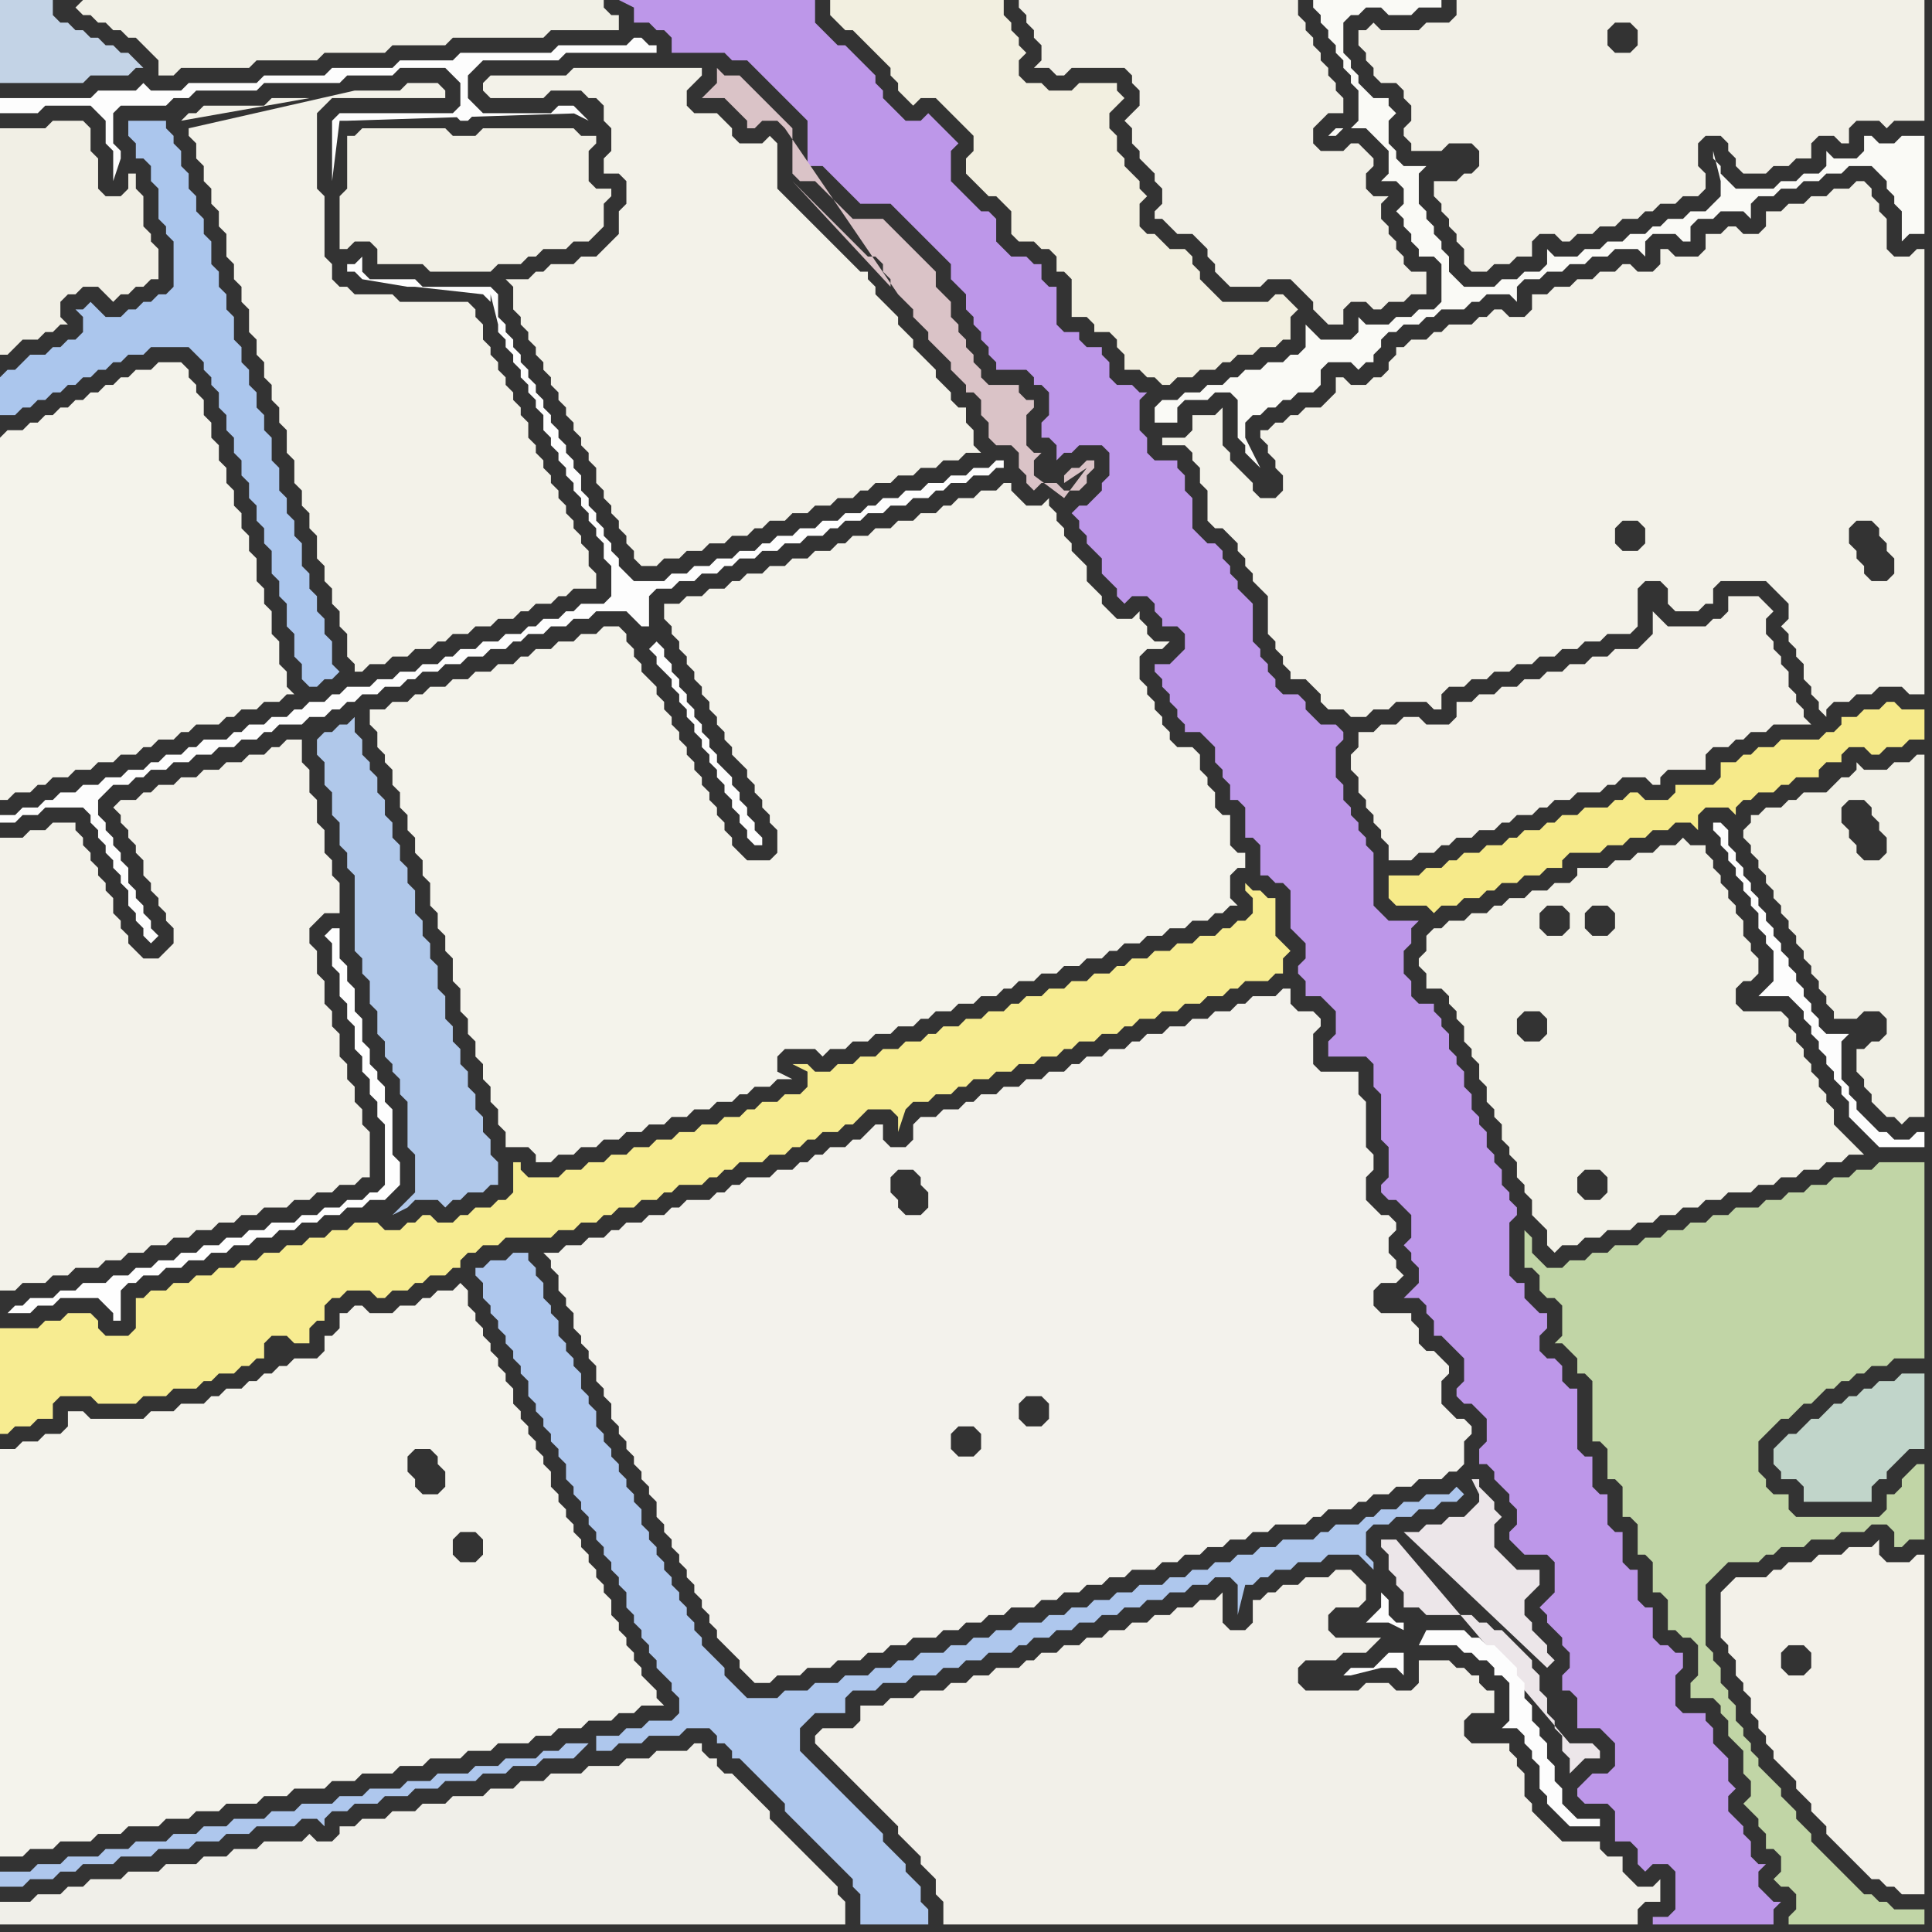<svg width="256" height="256" xmlns="http://www.w3.org/2000/svg"><rect width="100%" height="100%" fill="#333333" stroke="none"/><script> 
var tempColor;
function hoverPath(evt){
obj = evt.target;
tempColor = obj.getAttribute("fill");
obj.setAttribute("fill","red");
//alert(tempColor);
//obj.setAttribute("stroke","red");}
function recoverPath(evt){
obj = evt.target;
obj.setAttribute("fill", tempColor);
//obj.setAttribute("stroke", tempColor);
}</script><path onmouseover="hoverPath(evt)" onmouseout="recoverPath(evt)" fill="rgb(244,243,236)" d="M  2,192l -2,0 0,54 3,0 1,-1 3,0 1,-1 4,0 1,-1 3,0 1,-1 4,0 1,-1 3,0 1,-1 3,0 1,-1 4,0 1,-1 3,0 1,-1 4,0 1,-1 3,0 1,-1 4,0 1,-1 3,0 1,-1 4,0 1,-1 3,0 1,-1 4,0 1,-1 2,0 1,-1 3,0 1,-1 3,0 1,-1 2,0 1,-1 3,0 -1,-1 0,-1 -1,-1 -1,-1 0,-1 -1,-1 0,-1 -1,-1 0,-1 -1,-1 0,-1 -1,-1 0,-2 -1,-1 0,-1 -1,-1 0,-1 -1,-1 0,-1 -1,-1 0,-1 -1,-1 0,-1 -1,-1 0,-1 -1,-1 0,-1 -1,-1 0,-2 -1,-1 0,-1 -1,-1 0,-1 -1,-1 0,-1 -1,-1 0,-1 -1,-1 0,-2 -1,-1 0,-1 -1,-1 0,-1 -1,-1 0,-1 -1,-1 0,-1 -1,-1 0,-1 -1,-1 0,-2 -1,-1 -1,1 -2,0 -1,1 -1,0 -1,1 -2,0 -1,1 -3,0 -1,-1 -1,0 -1,1 -1,0 0,2 -1,1 -1,0 0,2 -1,1 -3,0 -1,1 -1,0 -1,1 -1,0 -1,1 -1,0 -1,1 -2,0 -1,1 -1,0 -1,1 -3,0 -1,1 -3,0 -1,1 -7,0 -1,-1 -2,0 0,2 -1,1 -2,0 -1,1 -2,0 -1,1 57,3 0,2 -1,1 -2,0 -1,-1 0,-1 -1,-1 0,-2 1,-1 2,0 1,1 0,1 1,1 -57,-3 61,11 1,1 0,2 -1,1 -2,0 -1,-1 0,-2 1,-1 2,0 -61,-11Z"/>
<path onmouseover="hoverPath(evt)" onmouseout="recoverPath(evt)" fill="rgb(244,243,235)" d="M  49,96l 0,0 1,1 0,2 1,1 0,1 1,1 0,2 1,1 0,2 1,1 0,2 1,1 0,2 1,1 0,2 1,1 0,3 1,1 0,2 1,1 0,2 1,1 0,3 1,1 0,3 1,1 0,2 1,1 0,2 1,1 0,2 1,1 0,2 1,1 0,2 1,1 0,2 3,0 1,1 0,1 2,0 1,-1 2,0 1,-1 2,0 1,-1 2,0 1,-1 2,0 1,-1 2,0 1,-1 2,0 1,-1 2,0 1,-1 2,0 1,-1 1,0 1,-1 2,0 1,-1 2,0 -2,-1 0,-2 1,-1 4,0 1,1 1,-1 2,0 1,-1 2,0 1,-1 2,0 1,-1 2,0 1,-1 1,0 1,-1 2,0 1,-1 2,0 1,-1 2,0 1,-1 1,0 1,-1 2,0 1,-1 2,0 1,-1 2,0 1,-1 2,0 1,-1 1,0 1,-1 2,0 1,-1 2,0 1,-1 2,0 1,-1 2,0 1,-1 1,0 1,-1 1,0 -1,-1 0,-3 1,-1 1,0 0,-2 -1,0 -1,-1 0,-4 -1,0 -1,-1 0,-2 -1,-1 0,-1 -1,-1 0,-2 -1,-1 -2,0 -1,-1 0,-1 -1,-1 0,-1 -1,-1 0,-1 -1,-1 0,-1 -1,-1 0,-3 1,-1 2,0 1,-1 -2,0 -1,-1 0,-1 -1,-1 0,-1 -1,1 -2,0 -1,-1 -1,-1 0,-1 -1,-1 -1,-1 0,-2 -1,-1 -1,-1 0,-1 -1,-1 0,-1 -1,-1 0,-1 -1,-1 0,-1 -1,1 -2,0 -1,-1 -1,-1 0,-1 -1,0 -1,1 -2,0 -1,1 -2,0 -1,1 -1,0 -1,1 -2,0 -1,1 -2,0 -1,1 -2,0 -1,1 -2,0 -1,1 -1,0 -1,1 -2,0 -1,1 -2,0 -1,1 -2,0 -1,1 -2,0 -1,1 -1,0 -1,1 -2,0 -1,1 -2,0 -1,1 -2,0 0,2 1,1 0,1 1,1 0,1 1,1 0,1 1,1 0,1 1,1 0,1 1,1 0,1 1,1 0,1 1,1 0,1 1,1 0,1 1,1 1,1 0,1 1,1 0,1 1,1 0,1 1,1 0,1 1,1 0,3 -1,1 -3,0 -1,-1 -1,-1 0,-1 -1,-1 0,-1 -1,-1 0,-1 -1,-1 0,-1 -1,-1 0,-1 -1,-1 0,-1 -1,-1 0,-1 -1,-1 0,-1 -1,-1 0,-1 -1,-1 0,-1 -1,-1 0,-1 -1,-1 -1,-1 0,-1 -1,-1 0,-1 -1,-1 0,-1 -1,-1 -2,0 -1,1 -2,0 -1,1 -2,0 -1,1 -2,0 -1,1 -1,0 -1,1 -2,0 -1,1 -2,0 -1,1 -2,0 -1,1 -2,0 -1,1 -1,0 -1,1 -2,0 -1,1 -2,0Z"/>
<path onmouseover="hoverPath(evt)" onmouseout="recoverPath(evt)" fill="rgb(242,240,233)" d="M  109,232l 0,0 1,1 1,1 1,1 1,1 1,1 1,1 1,1 1,1 1,1 1,1 0,1 1,1 1,1 1,1 0,1 1,1 1,1 0,2 1,1 0,3 92,0 0,-2 1,-1 2,0 0,-3 -1,1 -2,0 -1,-1 -1,-1 0,-2 -2,0 -1,-1 0,-1 -5,0 -1,-1 -1,-1 -1,-1 -1,-1 0,-1 -1,-1 0,-3 -1,-1 0,-1 -1,-1 0,-1 -5,0 -1,-1 0,-2 1,-1 3,0 0,-3 -1,0 -1,-1 0,-1 -1,0 -1,-1 -1,0 -1,-1 -4,0 0,3 -1,1 -2,0 -1,-1 -3,0 -1,1 -7,0 -1,-1 0,-2 1,-1 4,0 1,-1 3,0 1,-1 1,-1 -6,0 -1,-1 0,-2 1,-1 3,0 1,-1 0,-2 -1,-1 0,0 -1,-1 -2,0 -1,1 -3,0 -1,1 -2,0 -1,1 -1,0 -1,1 -1,0 0,3 -1,1 -2,0 -1,-1 0,-4 -1,1 -2,0 -1,1 -2,0 -1,1 -2,0 -1,1 -2,0 -1,1 -2,0 -1,1 -2,0 -1,1 -2,0 -1,1 -2,0 -1,1 -1,0 -1,1 -3,0 -1,1 -2,0 -1,1 -2,0 -1,1 -3,0 -1,1 -3,0 -1,1 -3,0 0,2 -1,1 -4,0 -1,1 0,1 1,1Z"/>
<path onmouseover="hoverPath(evt)" onmouseout="recoverPath(evt)" fill="rgb(193,213,166)" d="M  207,168l -2,0 -1,-1 -1,-1 0,-2 -1,-1 0,5 1,0 1,1 0,2 1,1 1,0 1,1 0,4 -1,1 1,0 1,1 0,0 1,1 0,2 1,0 1,1 0,8 1,0 1,1 0,4 1,0 1,1 0,4 1,0 1,1 0,4 1,0 1,1 0,4 1,0 1,1 0,4 1,0 1,1 1,0 1,1 0,4 -1,1 0,2 3,0 1,1 0,1 1,1 0,2 1,1 1,1 0,3 1,1 0,2 -1,1 1,1 0,0 1,1 0,1 1,1 0,2 1,0 1,1 0,2 -1,1 1,1 1,0 1,1 0,2 -1,1 0,1 18,0 0,-2 -4,0 -1,-1 -1,0 -1,-1 -1,0 -1,-1 -1,-1 -1,-1 -1,-1 -1,-1 -1,-1 -1,-1 0,-1 -1,-1 -1,-1 0,-1 -1,-1 -1,-1 0,-1 -1,-1 -1,-1 -1,-1 0,-1 -1,-1 0,-1 -1,-1 0,-1 -1,-1 0,-2 -1,-1 0,-1 -1,-1 0,-2 -1,-1 0,-1 -1,-1 0,-8 1,-1 1,-1 1,-1 4,0 1,-1 1,0 1,-1 3,0 1,-1 3,0 1,-1 3,0 1,-1 2,0 1,1 0,2 1,0 1,-1 2,0 0,-10 -1,0 -1,1 0,0 -1,1 0,1 -1,1 -1,0 0,2 -1,1 -11,0 -1,-1 0,-2 -2,0 -1,-1 0,-1 -1,-1 0,-4 1,-1 1,-1 1,-1 1,0 1,-1 1,-1 1,0 1,-1 1,-1 1,0 1,-1 1,0 1,-1 1,0 1,-1 2,0 1,-1 4,0 0,-26 -6,0 -1,1 -2,0 -1,1 -2,0 -1,1 -2,0 -1,1 -2,0 -1,1 -2,0 -1,1 -3,0 -1,1 -2,0 -1,1 -2,0 -1,1 -2,0 -1,1 -2,0 -1,1 -3,0 -1,1 -2,0 -1,1 -2,0 -1,1Z"/>
<path onmouseover="hoverPath(evt)" onmouseout="recoverPath(evt)" fill="rgb(242,241,231)" d="M  204,138l -2,0 -1,-1 0,-2 1,-1 2,0 1,1 0,2 -1,1 -3,16 0,2 1,1 0,1 1,1 0,2 1,1 1,1 0,2 1,1 1,-1 2,0 1,-1 2,0 1,-1 3,0 1,-1 2,0 1,-1 2,0 1,-1 2,0 1,-1 2,0 1,-1 3,0 1,-1 2,0 1,-1 2,0 1,-1 2,0 1,-1 2,0 1,-1 2,0 -1,-1 0,0 -1,-1 -1,-1 -1,-1 0,-2 -1,-1 0,-1 -1,-1 0,-1 -1,-1 0,-1 -1,-1 0,-1 -1,-1 0,-1 -1,-1 0,-1 -1,-1 -5,0 -1,-1 0,-2 1,-1 1,0 1,-1 0,-2 -1,-1 0,-1 -1,-1 0,-2 -1,-1 0,-1 -1,-1 0,-1 -1,-1 0,-1 -1,-1 0,-1 -1,-1 0,-1 -2,0 -1,-1 -1,1 -2,0 -1,1 -2,0 -1,1 -2,0 -1,1 -4,0 0,1 -1,1 -2,0 -1,1 -2,0 -1,1 -2,0 -1,1 -1,0 -1,1 -2,0 -1,1 -2,0 -1,1 -1,0 -1,1 0,2 -1,1 0,1 1,1 0,2 2,0 1,1 0,1 1,1 0,1 1,1 0,2 1,1 0,1 1,1 0,2 1,1 0,2 1,1 0,1 1,1 0,2 1,1 0,1 1,1 3,-16 8,17 1,1 0,2 -1,1 -2,0 -1,-1 0,-2 1,-1 2,0 -8,-17 0,-17 1,-1 2,0 1,1 0,2 -1,1 -2,0 -1,-1 0,15 6,-15 0,-2 1,-1 2,0 1,1 0,2 -1,1 -2,0 -1,-1 -6,15Z"/>
<path onmouseover="hoverPath(evt)" onmouseout="recoverPath(evt)" fill="rgb(193,213,202)" d="M  236,191l 0,0 -1,1 0,2 1,1 0,1 2,0 1,1 0,2 9,0 0,-2 1,-1 1,0 0,-1 1,-1 2,-2 2,0 0,-10 -3,0 -1,1 -2,0 -1,1 -1,0 -1,1 -1,0 -1,1 -1,0 -1,1 -1,1 -1,0 -1,1 -1,1 -1,0 -1,1Z"/>
<path onmouseover="hoverPath(evt)" onmouseout="recoverPath(evt)" fill="rgb(243,242,234)" d="M  0,113l 0,58 2,0 1,-1 3,0 1,-1 2,0 1,-1 3,0 1,-1 2,0 1,-1 2,0 1,-1 2,0 1,-1 2,0 1,-1 2,0 1,-1 2,0 1,-1 2,0 1,-1 3,0 1,-1 2,0 1,-1 2,0 1,-1 2,0 1,-1 1,0 0,-6 -1,-1 0,-2 -1,-1 0,-2 -1,-1 0,-2 -1,-1 0,-3 -1,-1 0,-2 -1,-1 0,-3 -1,-1 0,-3 -1,-1 0,-2 1,-1 1,-1 2,0 0,-4 -1,-1 0,-2 -1,-1 0,-3 -1,-1 0,-3 -1,-1 0,-3 -1,-1 0,-3 -2,0 -1,1 -1,0 -1,1 -2,0 -1,1 -2,0 -1,1 -2,0 -1,1 -2,0 -1,1 -2,0 -1,1 -1,0 -1,1 -2,0 -1,1 1,1 0,1 1,1 0,1 1,1 0,1 1,1 0,2 1,1 0,1 1,1 0,1 1,1 0,1 1,1 0,2 -1,1 -1,1 -2,0 -1,-1 -1,-1 0,-1 -1,-1 0,-1 -1,-1 0,-2 -1,-1 0,-1 -1,-1 0,-1 -1,-1 0,-1 -1,-1 0,-1 -1,-1 0,-1 -3,0 -1,1 -2,0 -1,1 -3,0Z"/>
<path onmouseover="hoverPath(evt)" onmouseout="recoverPath(evt)" fill="rgb(241,240,230)" d="M  10,1l 0,0 1,1 1,0 1,1 1,0 1,1 1,0 1,1 1,0 1,1 1,1 1,1 0,2 2,0 1,-1 9,0 1,-1 8,0 1,-1 8,0 1,-1 7,0 1,-1 12,0 1,-1 9,0 0,-2 -1,0 -1,-1 0,-1 -69,0 -1,1 -1,-1 1,1Z"/>
<path onmouseover="hoverPath(evt)" onmouseout="recoverPath(evt)" fill="rgb(243,242,233)" d="M  25,17l 0,1 1,1 0,2 1,1 0,2 1,1 0,2 1,1 0,2 1,1 0,3 1,1 0,2 1,1 0,2 1,1 0,3 1,1 0,2 1,1 0,2 1,1 0,2 1,1 0,2 1,1 0,3 1,1 0,3 1,1 0,2 1,1 0,2 1,1 0,3 1,1 0,2 1,1 0,2 1,1 0,2 1,1 0,3 1,1 0,1 1,0 1,-1 2,0 1,-1 2,0 1,-1 2,0 1,-1 1,0 1,-1 2,0 1,-1 2,0 1,-1 2,0 1,-1 1,0 1,-1 2,0 1,-1 1,0 1,-1 3,0 0,-2 -1,-1 0,-2 -1,-1 0,-1 -1,-1 0,-1 -1,-1 0,-1 -1,-1 0,-1 -1,-1 0,-1 -1,-1 0,-1 -1,-1 0,-1 -1,-1 0,-2 -1,-1 0,-1 -1,-1 0,-1 -1,-1 0,-1 -1,-1 0,-1 -1,-1 0,-1 -1,-1 0,-2 -1,-1 0,-1 -1,-1 -9,0 -1,-1 -5,0 -1,-1 -1,0 -1,-1 0,-2 -1,-1 0,-8 -1,-1 0,-10 1,-1 1,-1 15,0 0,-1 -1,-1 -4,0 -1,1 -6,0 -22,5 -1,-1 1,-1 1,0 1,-1 8,0 1,-1 5,0 -17,3 1,1Z"/>
<path onmouseover="hoverPath(evt)" onmouseout="recoverPath(evt)" fill="rgb(243,242,233)" d="M  69,42l 0,1 1,1 0,1 1,1 0,1 1,1 0,1 1,1 0,1 1,1 0,1 1,1 0,1 1,1 0,1 1,1 0,1 1,1 0,1 1,1 0,2 1,1 0,1 1,1 0,1 1,1 0,1 1,1 0,1 1,1 0,1 1,1 2,0 1,-1 2,0 1,-1 2,0 1,-1 2,0 1,-1 2,0 1,-1 1,0 1,-1 2,0 1,-1 2,0 1,-1 2,0 1,-1 2,0 1,-1 1,0 1,-1 2,0 1,-1 2,0 1,-1 2,0 1,-1 2,0 1,-1 2,0 -1,-1 0,-2 -1,-1 0,-2 -1,0 -1,-1 0,-1 -1,-1 -1,-1 0,-1 -1,-1 -1,-1 -1,-1 0,-1 -1,-1 -1,-1 0,-1 -1,-1 -1,-1 -1,-1 0,-1 -1,-1 0,-1 -1,0 -1,-1 -1,-1 -1,-1 -1,-1 -1,-1 -1,-1 -1,-1 -1,-1 -1,-1 -1,-1 -1,-1 0,-6 -1,-1 -1,1 -3,0 -1,-1 0,-1 -1,-1 -1,-1 -3,0 -1,-1 0,-2 1,-1 1,-1 0,-1 -17,0 -1,1 -10,0 -1,1 0,1 1,1 7,0 1,-1 4,0 1,1 1,0 1,1 0,2 1,1 0,3 -1,1 0,2 2,0 1,1 0,3 -1,1 0,3 -1,1 -2,2 -2,0 -1,1 -3,0 -1,1 -1,0 -1,1 -3,0 1,1 0,3 1,1Z"/>
<path onmouseover="hoverPath(evt)" onmouseout="recoverPath(evt)" fill="rgb(189,151,233)" d="M  89,0l -7,0 2,1 0,2 2,0 1,1 1,0 1,1 0,2 7,0 1,1 2,0 1,1 1,1 1,1 1,1 1,1 1,1 1,1 1,1 0,6 2,0 1,1 1,1 1,1 1,1 1,1 4,0 1,1 1,1 1,1 1,1 1,1 1,1 1,1 1,1 0,2 1,1 1,1 0,2 1,1 0,1 1,1 0,1 1,1 0,1 1,1 0,1 4,0 1,1 0,1 1,0 1,1 0,3 -1,1 0,2 1,0 1,1 0,2 1,-1 1,0 1,-1 3,0 1,1 0,3 -1,1 0,1 -1,1 -1,1 -1,0 -1,1 1,1 0,1 1,1 0,1 1,1 1,1 0,2 1,1 1,1 0,1 1,1 1,-1 2,0 1,1 0,1 1,1 0,1 2,0 1,1 0,2 -1,1 -1,1 -2,0 0,1 1,1 0,1 1,1 0,1 1,1 0,1 1,1 0,1 2,0 1,1 1,1 0,2 1,1 0,1 1,1 0,2 1,0 1,1 0,4 1,0 1,1 0,4 1,0 1,1 1,0 1,1 0,5 1,1 1,1 0,2 -1,1 0,1 1,1 0,2 2,0 1,1 1,1 0,3 -1,1 0,2 5,0 1,1 0,3 1,1 0,6 1,1 0,4 -1,1 0,1 1,1 1,0 1,1 1,1 0,3 -1,1 1,1 0,1 1,1 0,2 -1,1 -1,1 2,0 1,1 0,1 1,1 0,2 1,0 1,1 1,1 1,1 0,3 -1,1 0,1 1,1 1,0 1,1 1,1 0,3 -1,1 0,2 1,0 1,1 0,1 1,1 1,1 0,1 1,1 0,2 -1,1 0,1 1,1 0,0 1,1 3,0 1,1 0,4 -1,1 -1,1 1,1 0,1 1,1 1,1 0,1 1,1 0,2 -1,1 0,2 1,0 1,1 0,4 3,0 1,1 1,1 0,3 -1,1 -2,0 -1,1 -1,1 0,1 1,1 3,0 1,1 0,4 2,0 1,1 0,2 1,1 1,-1 2,0 1,1 0,5 -1,1 -2,0 0,1 16,0 0,-2 1,-1 -1,0 -1,-1 0,0 -1,-1 0,-2 1,-1 -1,0 -1,-1 0,-2 -1,-1 0,-1 -1,-1 -1,-1 0,-2 1,-1 -1,-1 0,-3 -1,-1 -1,-1 0,-2 -1,-1 0,-1 -3,0 -1,-1 0,-4 1,-1 0,-2 -1,0 -1,-1 -1,0 -1,-1 0,-4 -1,0 -1,-1 0,-4 -1,0 -1,-1 0,-4 -1,0 -1,-1 0,-4 -1,0 -1,-1 0,-4 -1,0 -1,-1 0,-8 -1,0 -1,-1 0,-2 -1,-1 -1,0 -1,-1 0,-2 1,-1 0,-2 -1,0 -1,-1 -1,-1 0,-2 -1,0 -1,-1 0,-7 1,-1 0,-1 -1,-1 0,-1 -1,-1 0,-2 -1,-1 0,-1 -1,-1 0,-2 -1,-1 0,-1 -1,-1 0,-2 -1,-1 0,-2 -1,-1 0,-1 -1,-1 0,-2 -1,-1 0,-1 -1,-1 0,-1 -2,0 -1,-1 0,-2 -1,-1 0,-3 1,-1 0,-2 1,-1 -4,0 -1,-1 -1,-1 0,-7 -1,-1 0,-1 -1,-1 0,-1 -1,-1 0,-1 -1,-1 0,-2 -1,-1 0,-4 1,-1 0,-1 -1,-1 -2,0 -2,-2 0,-1 -1,-1 -2,0 -1,-1 0,-1 -1,-1 0,-1 -1,-1 0,-1 -1,-1 0,-5 -1,-1 -1,-1 0,-1 -1,-1 0,-1 -1,-1 0,-1 -1,-1 -1,0 -1,-1 -1,-1 0,-4 -1,-1 0,-2 -1,-1 0,-1 -3,0 -1,-1 0,-2 -1,-1 0,-4 1,-1 -1,0 -1,-1 -2,0 -1,-1 0,-2 -1,-1 0,-1 -2,0 -1,-1 0,-1 -2,0 -1,-1 0,-5 -1,0 -1,-1 0,-2 -1,0 -1,-1 -2,0 -1,-1 -1,-1 0,-3 -1,-1 -1,0 -1,-1 -1,-1 -1,-1 -1,-1 0,-4 1,-1 -1,-1 0,0 -2,-2 -1,-1 -1,1 -2,0 -1,-1 -1,-1 -1,-1 0,-1 -1,-1 0,-1 -1,-1 -1,-1 -1,-1 -1,-1 -1,0 -1,-1 -1,-1 -1,-1 0,-3Z"/>
<path onmouseover="hoverPath(evt)" onmouseout="recoverPath(evt)" fill="rgb(171,198,237)" d="M  0,50l 0,5 2,0 1,-1 1,0 1,-1 1,0 1,-1 1,0 1,-1 1,0 1,-1 1,0 1,-1 1,0 1,-1 1,0 1,-1 2,0 1,-1 5,0 1,1 1,1 0,1 1,1 0,1 1,1 0,2 1,1 0,2 1,1 0,2 1,1 0,2 1,1 0,2 1,1 0,2 1,1 0,2 1,1 0,3 1,1 0,2 1,1 0,3 1,1 0,3 1,1 0,2 1,1 1,0 1,-1 1,0 1,-1 -1,-1 0,-3 -1,-1 0,-2 -1,-1 0,-2 -1,-1 0,-2 -1,-1 0,-3 -1,-1 0,-2 -1,-1 0,-2 -1,-1 0,-3 -1,-1 0,-3 -1,-1 0,-2 -1,-1 0,-2 -1,-1 0,-2 -1,-1 0,-2 -1,-1 0,-3 -1,-1 0,-2 -1,-1 0,-2 -1,-1 0,-3 -1,-1 0,-2 -1,-1 0,-2 -1,-1 0,-2 -1,-1 0,-2 -1,-1 0,-1 -1,-1 0,-1 -5,0 0,2 1,1 0,2 1,0 1,1 0,2 1,1 0,4 1,1 0,1 1,1 0,6 -1,1 -1,0 -1,1 -1,0 -1,1 -1,0 -1,1 -2,0 -1,-1 -1,-1 -1,1 -1,0 1,1 0,2 -1,1 -1,0 -1,1 -1,0 -1,1 -2,0 -1,1 -1,1 -1,0 -1,1Z"/>
<path onmouseover="hoverPath(evt)" onmouseout="recoverPath(evt)" fill="rgb(244,243,235)" d="M  0,58l 0,48 1,0 1,-1 2,0 1,-1 1,0 1,-1 2,0 1,-1 2,0 1,-1 2,0 1,-1 2,0 1,-1 1,0 1,-1 2,0 1,-1 1,0 1,-1 3,0 1,-1 1,0 1,-1 2,0 1,-1 2,0 1,-1 1,0 -1,-1 0,-2 -1,-1 0,-3 -1,-1 0,-3 -1,-1 0,-2 -1,-1 0,-3 -1,-1 0,-2 -1,-1 0,-2 -1,-1 0,-2 -1,-1 0,-2 -1,-1 0,-2 -1,-1 0,-2 -1,-1 0,-2 -1,-1 0,-1 -1,-1 0,-1 -1,-1 -3,0 -1,1 -2,0 -1,1 -1,0 -1,1 -1,0 -1,1 -1,0 -1,1 -1,0 -1,1 -1,0 -1,1 -1,0 -1,1 -1,0 -1,1 -2,0 -1,1Z"/>
<path onmouseover="hoverPath(evt)" onmouseout="recoverPath(evt)" fill="rgb(176,200,234)" d="M  42,98l 0,2 1,1 0,3 1,1 0,3 1,1 0,3 1,1 0,2 1,1 0,10 1,1 0,2 1,1 0,3 1,1 0,3 1,1 0,2 1,1 0,1 1,1 0,2 1,1 0,6 1,1 0,5 -1,1 -1,1 -1,1 2,-1 0,0 1,-1 3,0 1,1 1,-1 1,0 1,-1 2,0 1,-1 1,0 0,-3 -1,-1 0,-2 -1,-1 0,-2 -1,-1 0,-2 -1,-1 0,-2 -1,-1 0,-2 -1,-1 0,-2 -1,-1 0,-3 -1,-1 0,-3 -1,-1 0,-2 -1,-1 0,-2 -1,-1 0,-3 -1,-1 0,-2 -1,-1 0,-2 -1,-1 0,-2 -1,-1 0,-2 -1,-1 0,-2 -1,-1 0,-1 -1,-1 0,-2 -1,-1 0,-2 -1,1 -1,0 -1,1 -1,0 -1,1Z"/>
<path onmouseover="hoverPath(evt)" onmouseout="recoverPath(evt)" fill="rgb(243,242,233)" d="M  157,58l -3,0 0,1 3,0 1,1 0,1 1,1 0,2 1,1 0,4 1,1 1,0 1,1 1,1 0,1 1,1 0,1 1,1 0,1 1,1 1,1 0,5 1,1 0,1 1,1 0,1 1,1 0,1 2,0 1,1 1,1 0,1 1,1 2,0 1,1 2,0 1,-1 2,0 1,-1 4,0 1,1 1,0 0,-2 1,-1 2,0 1,-1 2,0 1,-1 2,0 1,-1 2,0 1,-1 2,0 1,-1 2,0 1,-1 2,0 1,-1 3,0 1,-1 0,-5 1,-1 2,0 1,1 0,2 1,1 3,0 1,-1 1,0 0,-2 1,-1 6,0 1,1 1,1 1,1 0,2 -1,1 1,1 0,1 1,1 0,1 1,1 0,2 1,1 0,1 1,1 0,1 1,1 0,-1 1,-1 2,0 1,-1 2,0 1,-1 3,0 1,1 2,0 0,-59 -1,0 -1,1 -2,0 -1,-1 0,-4 -1,-1 0,-1 -1,-1 0,-1 -1,-1 -1,0 -1,1 -2,0 -1,1 -2,0 -1,1 -2,0 -1,1 -2,0 0,2 -1,1 -2,0 -1,-1 -1,0 -1,1 -2,0 0,2 -1,1 -3,0 -1,-1 -1,0 0,2 -1,1 -2,0 -1,-1 -1,0 -1,1 -2,0 -1,1 -2,0 -1,1 -2,0 -1,1 -2,0 0,2 -1,1 -2,0 -1,-1 -1,0 -1,1 -1,0 -1,1 -3,0 -1,1 -1,0 -1,1 -2,0 -1,1 -1,0 0,1 -1,1 0,1 -1,1 -1,0 -1,1 -2,0 -1,-1 -1,0 0,2 -1,1 -1,1 -2,0 -1,1 -1,0 -1,1 -1,0 -1,1 -1,0 0,1 1,1 0,1 1,1 0,1 1,1 0,2 -1,1 -2,0 -1,-1 0,-1 -1,-1 -1,-1 -1,-1 0,-1 -1,-1 0,-5 -1,1 -3,0 0,2 -1,1 94,16 0,2 -1,1 -2,0 -1,-1 0,-1 -1,-1 0,-1 -1,-1 0,-2 1,-1 2,0 1,1 0,1 1,1 0,1 1,1 -94,-16 60,15 -2,0 -1,-1 0,-2 1,-1 2,0 1,1 0,2 -1,1 -60,-15Z"/>
<path onmouseover="hoverPath(evt)" onmouseout="recoverPath(evt)" fill="rgb(242,240,230)" d="M  46,20l 0,5 -1,1 0,7 1,0 1,-1 2,0 1,1 0,2 6,0 1,1 8,0 1,-1 3,0 1,-1 1,0 1,-1 3,0 1,-1 2,0 1,-1 1,-1 0,-3 1,-1 0,-1 -2,0 -1,-1 0,-4 1,-1 0,-1 -2,0 -1,-1 -12,0 -1,1 -3,0 -1,-1 -11,0 -1,1 -1,0Z"/>
<path onmouseover="hoverPath(evt)" onmouseout="recoverPath(evt)" fill="rgb(242,239,224)" d="M  116,7l 0,0 1,1 1,1 0,1 1,1 0,1 1,1 1,1 1,-1 2,0 1,1 1,1 1,1 1,1 1,1 0,2 -1,1 0,2 1,1 1,1 1,1 1,0 1,1 1,1 0,3 1,1 2,0 1,1 1,0 1,1 0,2 1,0 1,1 0,5 2,0 1,1 0,1 2,0 1,1 0,1 1,1 0,2 2,0 1,1 1,0 1,1 1,0 1,-1 2,0 1,-1 2,0 1,-1 1,0 1,-1 2,0 1,-1 2,0 1,-1 1,0 0,-3 1,-1 -1,-1 0,0 -1,-1 -1,0 -1,1 -6,0 -1,-1 -1,-1 -1,-1 0,-1 -1,-1 0,-1 -1,-1 -2,0 -1,-1 -1,-1 -1,0 -1,-1 0,-3 1,-1 -1,-1 0,-1 -1,-1 -1,-1 0,-1 -1,-1 0,-2 -1,-1 0,-2 1,-1 1,-1 -1,-1 0,-1 -5,0 -1,1 -3,0 -1,-1 -2,0 -1,-1 0,-2 1,-1 -1,-1 0,-1 -1,-1 0,-1 -1,-1 0,-2 -23,0 0,2 2,2 1,0 1,1 1,1 1,1Z"/>
<path onmouseover="hoverPath(evt)" onmouseout="recoverPath(evt)" fill="rgb(236,230,233)" d="M  185,204l -2,0 0,1 1,1 0,2 1,1 0,1 1,1 0,2 2,0 1,1 6,0 1,1 1,0 1,1 1,0 1,1 1,1 1,1 1,1 0,1 1,1 0,2 1,1 0,2 1,1 0,1 1,1 0,2 1,1 0,2 1,-1 1,-1 2,0 0,-1 -1,-1 -3,0 -23,-27 20,17 1,-1 -1,-1 0,-1 -1,-1 -1,-1 0,-1 -1,-1 0,-2 1,-1 1,-1 0,-2 -3,0 -1,-1 -1,-1 -1,-1 0,-3 1,-1 -1,-1 0,-1 -1,-1 -1,-1 0,-1 -1,0 1,2 0,1 -2,2 -2,0 -1,1 -2,0 -1,1 -2,0 19,18 -20,-17 22,22 0,0 -22,-22Z"/>
<path onmouseover="hoverPath(evt)" onmouseout="recoverPath(evt)" fill="rgb(243,241,233)" d="M  179,101l 0,1 1,1 0,2 1,1 0,1 1,1 0,1 1,1 0,1 1,1 0,2 3,0 1,-1 2,0 1,-1 1,0 1,-1 2,0 1,-1 2,0 1,-1 1,0 1,-1 2,0 1,-1 1,0 1,-1 2,0 1,-1 3,0 1,-1 1,0 1,-1 3,0 1,1 1,0 0,-1 1,-1 5,0 0,-2 1,-1 2,0 1,-1 1,0 1,-1 2,0 1,-1 5,0 -1,-1 0,-1 -1,-1 0,-1 -1,-1 0,-2 -1,-1 0,-1 -1,-1 0,-1 -1,-1 0,-2 1,-1 -1,-1 -1,-1 -4,0 0,2 -1,1 -1,0 -1,1 -5,0 -1,-1 -1,-1 0,3 -1,1 -1,1 -3,0 -1,1 -2,0 -1,1 -2,0 -1,1 -2,0 -1,1 -2,0 -1,1 -2,0 -1,1 -2,0 -1,1 -2,0 0,2 -1,1 -3,0 -1,-1 -2,0 -1,1 -2,0 -1,1 -2,0 0,2 -1,1Z"/>
<path onmouseover="hoverPath(evt)" onmouseout="recoverPath(evt)" fill="rgb(253,253,253)" d="M  227,109l 0,1 1,1 0,1 1,1 0,1 1,1 0,1 1,1 0,1 1,1 0,1 1,1 0,2 1,1 0,1 1,1 0,4 -1,1 -1,1 4,0 1,1 1,1 0,1 1,1 0,1 1,1 0,1 1,1 0,1 1,1 0,1 1,1 0,1 1,1 0,2 1,1 2,2 1,1 6,0 0,-2 -1,0 -1,1 -2,0 -1,-1 -1,0 -1,-1 -1,-1 -1,-1 0,-1 -1,-1 0,-1 -1,-1 0,-5 1,-1 -3,0 -1,-1 0,-1 -1,-1 0,-1 -1,-1 0,-1 -1,-1 0,-1 -1,-1 0,-1 -1,-1 0,-1 -1,-1 0,-1 -1,-1 0,-1 -1,-1 0,-1 -1,-1 0,-1 -1,-1 0,-1 -1,-1 0,-1 -1,-1 0,-2 -1,-1Z"/>
<path onmouseover="hoverPath(evt)" onmouseout="recoverPath(evt)" fill="rgb(254,254,254)" d="M  1,174l 3,0 1,-1 2,0 1,-1 5,0 1,1 1,1 0,1 1,0 0,-4 1,-1 1,0 1,-1 2,0 1,-1 2,0 1,-1 2,0 1,-1 2,0 1,-1 2,0 1,-1 2,0 1,-1 2,0 1,-1 2,0 1,-1 2,0 1,-1 2,0 1,-1 2,0 1,-1 1,-1 0,-3 -1,-1 0,-6 -1,-1 0,-2 -1,-1 0,-1 -1,-1 0,-2 -1,-1 0,-3 -1,-1 0,-3 -1,-1 0,-2 -1,-1 0,-4 -1,0 -1,1 0,0 1,1 0,3 1,1 0,3 1,1 0,2 1,1 0,3 1,1 0,2 1,1 0,2 1,1 0,2 1,1 0,8 -1,1 -1,0 -1,1 -2,0 -1,1 -2,0 -1,1 -2,0 -1,1 -3,0 -1,1 -2,0 -1,1 -2,0 -1,1 -2,0 -1,1 -2,0 -1,1 -2,0 -1,1 -2,0 -1,1 -2,0 -1,1 -3,0 -1,1 -2,0 -1,1 -3,0 -1,1 -1,0 -1,1 -1,-1Z"/>
<path onmouseover="hoverPath(evt)" onmouseout="recoverPath(evt)" fill="rgb(195,211,230)" d="M  0,6l 0,5 11,0 1,-1 5,0 1,-1 1,0 -1,-1 0,0 -1,-1 -1,0 -1,-1 -1,0 -1,-1 -1,0 -1,-1 -1,0 -1,-1 -1,0 -1,-1 0,-2 -7,0Z"/>
<path onmouseover="hoverPath(evt)" onmouseout="recoverPath(evt)" fill="rgb(240,239,233)" d="M  14,255l 98,0 0,-3 -1,-1 0,-1 -1,-1 -1,-1 -1,-1 -1,-1 -1,-1 -1,-1 -1,-1 -1,-1 -1,-1 0,-1 -1,-1 -1,-1 -1,-1 -1,-1 -1,-1 -1,0 -1,-1 0,-1 -1,0 -1,-1 0,-1 -1,0 -1,1 -4,0 -1,1 -3,0 -1,1 -4,0 -1,1 -4,0 -1,1 -3,0 -1,1 -3,0 -1,1 -4,0 -1,1 -3,0 -1,1 -3,0 -1,1 -3,0 -1,1 -2,0 0,1 -1,1 -2,0 -1,-1 -1,1 -5,0 -1,1 -3,0 -1,1 -3,0 -1,1 -4,0 -1,1 -4,0 -1,1 -4,0 -1,1 -2,0 -1,1 -3,0 -1,1 -4,0 0,3Z"/>
<path onmouseover="hoverPath(evt)" onmouseout="recoverPath(evt)" fill="rgb(243,242,236)" d="M  74,166l -2,0 1,1 0,1 1,1 0,2 1,1 0,1 1,1 0,2 1,1 0,1 1,1 0,1 1,1 0,2 1,1 0,1 1,1 0,2 1,1 0,1 1,1 0,1 1,1 0,1 1,1 0,1 1,1 0,1 1,1 0,2 1,1 0,1 1,1 0,1 1,1 0,1 1,1 0,1 1,1 0,1 1,1 0,1 1,1 0,1 1,1 0,1 2,2 1,1 0,1 1,1 1,1 2,0 1,-1 3,0 1,-1 3,0 1,-1 3,0 1,-1 2,0 1,-1 2,0 1,-1 3,0 1,-1 2,0 1,-1 2,0 1,-1 2,0 1,-1 3,0 1,-1 2,0 1,-1 2,0 1,-1 2,0 1,-1 2,0 1,-1 3,0 1,-1 2,0 1,-1 2,0 1,-1 2,0 1,-1 2,0 1,-1 2,0 1,-1 4,0 1,-1 1,0 1,-1 3,0 1,-1 1,0 1,-1 2,0 1,-1 2,0 1,-1 3,0 1,-1 1,0 1,-1 0,-3 1,-1 0,-1 -1,-1 -1,0 -1,-1 -1,-1 0,-3 1,-1 0,-1 -1,-1 0,0 -1,-1 -1,0 -1,-1 0,-2 -1,-1 0,-1 -4,0 -1,-1 0,-2 1,-1 2,0 1,-1 -1,-1 0,-1 -1,-1 0,-2 1,-1 0,-1 -1,-1 -1,0 -1,-1 -1,-1 0,-3 1,-1 0,-2 -1,-1 0,-6 -1,-1 0,-3 -5,0 -1,-1 0,-4 1,-1 0,-1 -1,-1 -2,0 -1,-1 0,-2 -1,0 -1,1 -3,0 -1,1 -1,0 -1,1 -2,0 -1,1 -2,0 -1,1 -2,0 -1,1 -2,0 -1,1 -1,0 -1,1 -2,0 -1,1 -2,0 -1,1 -1,0 -1,1 -2,0 -1,1 -2,0 -1,1 -2,0 -1,1 -2,0 -1,1 -1,0 -1,1 -2,0 -1,1 -2,0 -1,1 0,2 -1,1 -2,0 -1,-1 0,-2 -1,0 -2,2 -1,0 -1,1 -2,0 -1,1 -1,0 -1,1 -1,0 -1,1 -2,0 -1,1 -3,0 -1,1 -1,0 -1,1 -1,0 -1,1 -3,0 -1,1 -1,0 -1,1 -2,0 -1,1 -2,0 -1,1 -1,0 -1,1 -2,0 -1,1 -2,0 -1,1 45,-11 2,0 1,1 0,1 1,1 0,2 -1,1 -2,0 -1,-1 0,-1 -1,-1 0,-2 1,-1 -45,11 56,26 -1,1 -2,0 -1,-1 0,-2 1,-1 2,0 1,1 0,2 -56,-26 65,22 -1,1 -2,0 -1,-1 0,-2 1,-1 2,0 1,1 0,2 -65,-22Z"/>
<path onmouseover="hoverPath(evt)" onmouseout="recoverPath(evt)" fill="rgb(253,253,253)" d="M  86,86l 0,0 1,1 0,1 1,1 1,1 0,1 1,1 0,1 1,1 0,1 1,1 0,1 1,1 0,1 1,1 0,1 1,1 0,1 1,1 0,1 1,1 0,1 1,1 0,1 1,1 0,1 1,1 1,0 0,-1 -1,-1 0,-1 -1,-1 0,-1 -1,-1 0,-1 -1,-1 0,-1 -1,-1 -1,-1 0,-1 -1,-1 0,-1 -1,-1 0,-1 -1,-1 0,-1 -1,-1 0,-1 -1,-1 0,-1 -1,-1 0,-1 -1,-1 0,-1 -1,-1 -1,1 0,-7 1,-1 2,0 1,-1 2,0 1,-1 2,0 1,-1 1,0 1,-1 2,0 1,-1 2,0 1,-1 2,0 1,-1 2,0 1,-1 1,0 1,-1 2,0 1,-1 2,0 1,-1 2,0 1,-1 2,0 1,-1 1,0 1,-1 2,0 1,-1 2,0 1,-1 1,0 0,-1 -1,0 -1,1 -2,0 -1,1 -2,0 -1,1 -2,0 -1,1 -2,0 -1,1 -2,0 -1,1 -1,0 -1,1 -2,0 -1,1 -2,0 -1,1 -2,0 -1,1 -2,0 -1,1 -1,0 -1,1 -2,0 -1,1 -2,0 -1,1 -2,0 -1,1 -2,0 -1,1 -4,0 -1,-1 -1,-1 0,-1 -1,-1 0,-1 -1,-1 0,-1 -1,-1 0,-1 -1,-1 0,-1 -1,-1 0,-2 -1,-1 0,-1 -1,-1 0,-1 -1,-1 0,-1 -1,-1 0,-1 -1,-1 0,-1 -1,-1 0,-1 -1,-1 0,-1 -1,-1 0,-1 -1,-1 0,-1 -1,-1 0,-1 -1,-1 0,-3 -1,-1 -9,0 -1,-1 -6,0 -1,-1 0,-2 -1,1 -1,0 0,1 1,0 1,1 6,1 1,0 9,1 1,1 0,-1 1,4 0,1 1,1 0,1 1,1 0,1 1,1 0,1 1,1 0,1 1,1 0,1 1,1 0,2 1,1 0,1 1,1 0,1 1,1 0,1 1,1 0,1 1,1 0,1 1,1 0,1 1,1 0,1 1,1 0,2 1,1 0,4 -1,1 -3,0 -1,1 -1,0 -1,1 -2,0 -1,1 -1,0 -1,1 -2,0 -1,1 -2,0 -1,1 -2,0 -1,1 -1,0 -1,1 -2,0 -1,1 -2,0 -1,1 -2,0 -1,1 -3,0 -1,1 -1,0 -1,1 -2,0 -1,1 -1,0 -1,1 -2,0 -1,1 -2,0 -1,1 -1,0 -1,1 -3,0 -1,1 -1,0 -1,1 -2,0 -1,1 -1,0 -1,1 -2,0 -1,1 -2,0 -1,1 -2,0 -1,1 -2,0 -1,1 -1,0 -1,1 -2,0 -1,1 -2,0 0,1 2,0 1,-1 2,0 1,-1 5,0 1,1 0,1 1,1 0,1 1,1 0,1 1,1 0,1 1,1 0,1 1,1 0,2 1,1 0,1 1,1 0,1 1,1 1,-1 0,0 -1,-1 0,-1 -1,-1 0,-1 -1,-1 0,-1 -1,-1 0,-2 -1,-1 0,-1 -1,-1 0,-1 -1,-1 0,-1 -1,-1 0,-2 1,-1 1,-1 2,0 1,-1 1,0 1,-1 2,0 1,-1 2,0 1,-1 2,0 1,-1 2,0 1,-1 2,0 1,-1 1,0 1,-1 3,0 1,-1 2,0 1,-1 1,0 1,-1 1,0 1,-1 2,0 1,-1 2,0 1,-1 1,0 1,-1 2,0 1,-1 2,0 1,-1 2,0 1,-1 2,0 1,-1 1,0 1,-1 2,0 1,-1 2,0 1,-1 2,0 1,-1 4,0 1,1 1,1 1,0Z"/>
<path onmouseover="hoverPath(evt)" onmouseout="recoverPath(evt)" fill="rgb(218,195,199)" d="M  119,39l 0,0 1,1 1,1 0,1 1,1 1,1 0,1 1,1 1,1 1,1 0,1 1,1 1,1 0,1 1,0 1,1 0,2 1,1 0,2 1,1 2,0 1,1 0,2 1,1 0,1 1,1 1,-1 2,0 1,1 2,0 1,-1 0,-1 1,-1 0,-1 -1,0 -1,1 -1,0 -1,1 0,1 3,-2 -3,4 -4,-3 0,-2 1,-1 -1,0 -1,-1 0,-4 1,-1 0,-1 -1,0 -1,-1 0,-1 -4,0 -1,-1 0,-1 -1,-1 0,-1 -1,-1 0,-1 -1,-1 0,-1 -1,-1 0,-2 -1,-1 -1,-1 0,-2 -1,-1 -1,-1 -1,-1 -1,-1 -1,-1 -1,-1 -1,-1 -4,0 -1,-1 -1,-1 -1,-1 -1,-1 -1,-1 -2,0 -1,-1 0,-6 -1,-1 -1,-1 -1,-1 -1,-1 -1,-1 -1,-1 -1,-1 -2,0 -1,-1 0,2 -1,1 -1,1 3,0 1,1 1,1 1,1 0,1 1,0 1,-1 2,0 1,1 15,22 -14,-15 1,1 1,1 1,1 1,1 1,1 1,1 1,1 1,1 1,1 1,1 1,0 1,1 0,1 1,1 0,1 -13,-14 14,15Z"/>
<path onmouseover="hoverPath(evt)" onmouseout="recoverPath(evt)" fill="rgb(250,250,246)" d="M  189,22l -3,0 -1,-1 0,-1 -1,-1 0,-3 1,-1 -1,-1 0,-1 -2,0 -1,-1 -1,-1 0,-1 -1,-1 0,-1 -1,-1 0,-4 1,-1 1,0 1,-1 2,0 1,1 3,0 1,-1 3,0 0,-1 -17,0 0,1 1,1 0,1 1,1 0,1 1,1 0,1 1,1 0,1 1,1 0,1 1,1 0,4 -1,1 2,0 1,1 1,1 1,1 0,3 -1,1 2,0 1,1 0,2 -1,1 1,1 0,1 1,1 0,1 1,1 0,1 2,0 1,1 0,5 -1,1 -2,0 -1,1 -2,0 -1,1 -3,0 -1,-1 0,2 -1,1 -4,0 -1,-1 -1,-1 0,3 -1,1 -1,0 -1,1 -2,0 -1,1 -2,0 -1,1 -1,0 -1,1 -2,0 -1,1 -2,0 -1,1 -2,0 -1,1 0,2 3,0 0,-2 1,-1 3,0 1,-1 2,0 1,1 0,5 1,1 0,1 1,1 1,1 -1,-2 -1,-2 0,-2 1,-1 1,0 1,-1 1,0 1,-1 1,0 1,-1 2,0 1,-1 0,-2 1,-1 3,0 1,1 1,-1 1,0 0,-1 1,-1 0,-1 1,-1 1,0 1,-1 2,0 1,-1 1,0 1,-1 3,0 1,-1 1,0 1,-1 3,0 1,1 0,-2 1,-1 2,0 1,-1 2,0 1,-1 2,0 1,-1 2,0 1,-1 3,0 1,1 0,-2 1,-1 3,0 1,1 1,0 0,-2 1,-1 2,0 1,-1 3,0 1,1 0,-2 1,-1 2,0 1,-1 2,0 1,-1 2,0 1,-1 2,0 1,-1 3,0 1,1 1,1 0,1 1,1 0,1 1,1 0,4 1,-1 2,0 0,-13 -3,0 -1,1 -2,0 -1,-1 -1,0 0,2 -1,1 -3,0 -1,-1 0,2 -1,1 -2,0 -1,1 -2,0 -1,1 -5,0 -1,-1 -1,-1 0,-1 -1,-1 0,-1 1,4 0,2 -1,1 -1,1 -2,0 -1,1 -2,0 -1,1 -1,0 -1,1 -2,0 -1,1 -2,0 -1,1 -2,0 -1,1 -3,0 -1,-1 0,2 -1,1 -2,0 -1,1 -2,0 -1,1 -4,0 -1,-1 -1,-1 0,-2 -1,-1 0,-1 -1,-1 0,-1 -1,-1 0,-1 -1,-1 0,-4 1,-1 -11,-5 -1,0 -1,1 1,0 1,-1 11,5Z"/>
<path onmouseover="hoverPath(evt)" onmouseout="recoverPath(evt)" fill="rgb(242,240,231)" d="M  217,6l -1,1 -2,0 -1,-1 0,-2 1,-1 2,0 1,1 0,2 -2,-6 -22,0 0,2 -1,1 -3,0 -1,1 -5,0 -1,-1 -1,1 -1,0 0,2 1,1 0,1 1,1 0,1 1,1 2,0 1,1 0,1 1,1 0,2 -1,1 0,1 1,1 0,1 4,0 1,-1 3,0 1,1 0,2 -1,1 -1,0 -1,1 -3,0 0,2 1,1 0,1 1,1 0,1 1,1 0,1 1,1 0,2 1,1 2,0 1,-1 2,0 1,-1 2,0 0,-2 1,-1 2,0 1,1 1,0 1,-1 2,0 1,-1 2,0 1,-1 2,0 1,-1 1,0 1,-1 2,0 1,-1 2,0 1,-1 0,-2 -1,-1 0,-3 1,-1 2,0 1,1 0,1 1,1 0,1 1,1 3,0 1,-1 2,0 1,-1 2,0 0,-2 1,-1 2,0 1,1 1,0 0,-2 1,-1 3,0 1,1 1,-1 4,0 0,-16 -40,0 2,6Z"/>
<path onmouseover="hoverPath(evt)" onmouseout="recoverPath(evt)" fill="rgb(247,236,145)" d="M  0,183l 0,7 1,0 1,-1 2,0 1,-1 2,0 0,-2 1,-1 4,0 1,1 5,0 1,-1 3,0 1,-1 3,0 1,-1 1,0 1,-1 2,0 1,-1 1,0 1,-1 1,0 0,-2 1,-1 2,0 1,1 2,0 0,-2 1,-1 1,0 0,-2 1,-1 1,0 1,-1 3,0 1,1 1,0 1,-1 2,0 1,-1 1,0 1,-1 2,0 1,-1 1,0 0,-1 1,-1 1,0 1,-1 2,0 1,-1 6,0 1,-1 2,0 1,-1 2,0 1,-1 1,0 1,-1 2,0 1,-1 2,0 1,-1 1,0 1,-1 3,0 1,-1 1,0 1,-1 1,0 1,-1 3,0 1,-1 2,0 1,-1 1,0 1,-1 1,0 1,-1 2,0 1,-1 1,0 1,-1 1,-1 3,0 1,1 0,2 1,-3 0,0 1,-1 2,0 1,-1 2,0 1,-1 1,0 1,-1 2,0 1,-1 2,0 1,-1 2,0 1,-1 2,0 1,-1 1,0 1,-1 2,0 1,-1 2,0 1,-1 1,0 1,-1 2,0 1,-1 2,0 1,-1 2,0 1,-1 2,0 1,-1 1,0 1,-1 3,0 1,-1 1,0 0,-2 1,-1 -1,-1 0,0 -1,-1 0,-5 -1,0 -1,-1 -1,0 -1,-1 0,1 1,1 0,2 -1,1 -1,0 -1,1 -1,0 -1,1 -2,0 -1,1 -2,0 -1,1 -2,0 -1,1 -2,0 -1,1 -1,0 -1,1 -2,0 -1,1 -2,0 -1,1 -2,0 -1,1 -2,0 -1,1 -1,0 -1,1 -2,0 -1,1 -2,0 -1,1 -2,0 -1,1 -1,0 -1,1 -2,0 -1,1 -2,0 -1,1 -2,0 -1,1 -2,0 -1,1 -2,0 -1,-1 -2,0 2,1 0,2 -1,1 -2,0 -1,1 -2,0 -1,1 -1,0 -1,1 -2,0 -1,1 -2,0 -1,1 -2,0 -1,1 -2,0 -1,1 -2,0 -1,1 -2,0 -1,1 -2,0 -1,1 -2,0 -1,1 -4,0 -1,-1 0,-1 -1,0 0,4 -1,1 -1,0 -1,1 -2,0 -1,1 -1,0 -1,1 -2,0 -1,-1 -1,0 -1,1 -1,0 -1,1 -2,0 -1,-1 -3,0 -1,1 -2,0 -1,1 -2,0 -1,1 -2,0 -1,1 -2,0 -1,1 -2,0 -1,1 -2,0 -1,1 -2,0 -1,1 -2,0 -1,1 -2,0 -1,1 -1,0 0,4 -1,1 -3,0 -1,-1 0,-1 -1,-1 -3,0 -1,1 -2,0 -1,1 -5,0Z"/>
<path onmouseover="hoverPath(evt)" onmouseout="recoverPath(evt)" fill="rgb(241,239,229)" d="M  14,26l 0,0 -1,-1 0,-4 -1,-1 0,-3 -1,-1 -4,0 -1,1 -6,0 0,30 1,0 1,-1 0,0 1,-1 2,0 1,-1 1,0 1,-1 1,0 -1,-1 0,-2 1,-1 1,0 1,-1 2,0 1,1 1,1 1,-1 1,0 1,-1 1,0 1,-1 1,0 0,-4 -1,-1 0,-1 -1,-1 0,-4 -1,-1 0,-2 -1,0 0,2 -1,1Z"/>
<path onmouseover="hoverPath(evt)" onmouseout="recoverPath(evt)" fill="rgb(253,253,253)" d="M  77,15l 0,0 -1,-1 -2,0 -1,1 -9,0 -1,-1 -1,-1 0,-3 1,-1 1,-1 10,0 1,-1 12,0 0,-1 -1,0 -1,-1 -1,0 -1,1 -9,0 -1,1 -12,0 -1,1 -7,0 -1,1 -8,0 -1,1 -8,0 -1,1 -9,0 -1,1 -4,0 -1,-1 -1,1 -5,0 -1,1 -12,0 0,2 5,0 1,-1 6,0 1,1 1,1 0,3 1,1 0,4 1,-3 0,-1 -1,-1 0,-4 1,-1 6,0 1,-1 2,0 1,-1 8,0 1,-1 10,0 1,-1 6,0 1,-1 6,0 1,1 1,1 0,3 -1,1 0,0 1,1 1,0 1,-1 -18,0 -1,1 0,8 1,-8 1,0 31,-1 -1,0 2,1Z"/>
<path onmouseover="hoverPath(evt)" onmouseout="recoverPath(evt)" fill="rgb(174,199,237)" d="M  78,231l -3,0 -1,1 -2,0 -1,1 -4,0 -1,1 -3,0 -1,1 -4,0 -1,1 -3,0 -1,1 -4,0 -1,1 -3,0 -1,1 -4,0 -1,1 -3,0 -1,1 -4,0 -1,1 -3,0 -1,1 -3,0 -1,1 -4,0 -1,1 -3,0 -1,1 -4,0 -1,1 -3,0 -1,1 -4,0 0,2 3,0 1,-1 3,0 1,-1 2,0 1,-1 4,0 1,-1 4,0 1,-1 4,0 1,-1 3,0 1,-1 3,0 1,-1 5,0 1,-1 2,0 1,1 0,-1 1,-1 2,0 1,-1 3,0 1,-1 3,0 1,-1 3,0 1,-1 4,0 1,-1 3,0 1,-1 3,0 1,-1 4,0 1,-1 1,-1 1,1 2,0 1,-1 3,0 1,-1 4,0 1,-1 3,0 1,1 0,1 1,0 1,1 0,1 1,0 1,1 1,1 1,1 1,1 1,1 1,1 0,1 1,1 1,1 1,1 1,1 1,1 1,1 1,1 1,1 1,1 0,1 1,1 0,4 9,0 0,-2 -1,-1 0,-2 -1,-1 -1,-1 0,-1 -1,-1 -1,-1 -1,-1 0,-1 -1,-1 -1,-1 -1,-1 -1,-1 -1,-1 -1,-1 -1,-1 -1,-1 -1,-1 -1,-1 -1,-1 0,-3 1,-1 1,-1 4,0 0,-2 1,-1 3,0 1,-1 3,0 1,-1 3,0 1,-1 2,0 1,-1 2,0 1,-1 3,0 1,-1 1,0 1,-1 2,0 1,-1 2,0 1,-1 2,0 1,-1 2,0 1,-1 2,0 1,-1 2,0 1,-1 2,0 1,-1 2,0 1,-1 2,0 1,1 0,4 1,-4 1,0 1,-1 1,0 1,-1 2,0 1,-1 3,0 1,-1 4,0 1,1 1,1 0,-1 -1,-1 0,-3 1,-1 2,0 1,-1 2,0 1,-1 2,0 1,-1 2,0 1,-1 -1,-1 -1,1 -3,0 -1,1 -2,0 -1,1 -2,0 -1,1 -1,0 -1,1 -3,0 -1,1 -1,0 -1,1 -4,0 -1,1 -2,0 -1,1 -2,0 -1,1 -2,0 -1,1 -2,0 -1,1 -2,0 -1,1 -3,0 -1,1 -2,0 -1,1 -2,0 -1,1 -2,0 -1,1 -2,0 -1,1 -3,0 -1,1 -2,0 -1,1 -2,0 -1,1 -2,0 -1,1 -3,0 -1,1 -2,0 -1,1 -2,0 -1,1 -3,0 -1,1 -3,0 -1,1 -3,0 -1,1 -4,0 -1,-1 -1,-1 -1,-1 0,-1 -1,-1 -1,-1 -1,-1 0,-1 -1,-1 0,-1 -1,-1 0,-1 -1,-1 0,-1 -1,-1 0,-1 -1,-1 0,-1 -1,-1 0,-1 -1,-1 0,-1 -1,-1 0,-2 -1,-1 0,-1 -1,-1 0,-1 -1,-1 0,-1 -1,-1 0,-1 -1,-1 0,-1 -1,-1 0,-2 -1,-1 0,-1 -1,-1 0,-2 -1,-1 0,-1 -1,-1 0,-1 -1,-1 0,-2 -1,-1 0,-1 -1,-1 0,-2 -1,-1 0,-1 -1,-1 0,-1 -2,0 -1,1 -2,0 -1,1 -1,0 0,1 1,1 0,2 1,1 0,1 1,1 0,1 1,1 0,1 1,1 0,1 1,1 0,1 1,1 0,2 1,1 0,1 1,1 0,1 1,1 0,1 1,1 0,1 1,1 0,2 1,1 0,1 1,1 0,1 1,1 0,1 1,1 0,1 1,1 0,1 1,1 0,1 1,1 0,1 1,1 0,2 1,1 0,1 1,1 0,1 1,1 0,1 1,1 0,1 1,1 1,1 0,1 1,1 0,2 -1,1 -3,0 -1,1 -2,0 -1,1 -3,0 0,2 -1,-1Z"/>
<path onmouseover="hoverPath(evt)" onmouseout="recoverPath(evt)" fill="rgb(246,234,138)" d="M  184,119l 0,0 1,1 4,0 1,1 1,-1 2,0 1,-1 2,0 1,-1 1,0 1,-1 2,0 1,-1 2,0 1,-1 2,0 0,-1 1,-1 4,0 1,-1 2,0 1,-1 2,0 1,-1 2,0 1,-1 2,0 1,1 0,-2 1,-1 3,0 1,1 0,-1 1,-1 1,0 1,-1 2,0 1,-1 1,0 1,-1 3,0 0,-1 1,-1 2,0 0,-1 1,-1 2,0 1,1 1,0 1,-1 2,0 1,-1 2,0 0,-4 -3,0 -1,-1 -1,0 -1,1 -2,0 -1,1 -2,0 0,1 -1,1 -1,0 -1,1 -5,0 -1,1 -2,0 -1,1 -1,0 -1,1 -2,0 0,2 -1,1 -5,0 0,1 -1,1 -3,0 -1,-1 -1,0 -1,1 -1,0 -1,1 -3,0 -1,1 -2,0 -1,1 -1,0 -1,1 -2,0 -1,1 -1,0 -1,1 -2,0 -1,1 -2,0 -1,1 -1,0 -1,1 -2,0 -1,1 -4,0Z"/>
<path onmouseover="hoverPath(evt)" onmouseout="recoverPath(evt)" fill="rgb(253,253,253)" d="M  186,215l -1,0 -1,-1 0,-2 -1,-1 0,2 -1,1 -1,1 3,0 2,1 0,-1 2,3 5,0 1,1 1,0 1,1 1,0 1,1 0,1 1,0 1,1 0,5 -1,1 2,0 1,1 0,1 1,1 0,1 1,1 0,3 1,1 0,1 1,1 1,1 1,1 4,0 0,-1 -3,0 -1,-1 -1,-1 0,-2 -1,-1 0,-2 -1,-1 0,-2 -1,-1 0,-1 -1,-1 0,-2 -1,-1 0,-2 -1,-1 0,-1 -1,-1 -1,-1 -1,-1 -1,0 -1,-1 -1,0 -1,-1 -5,0 -1,2 -2,-3 0,4 -2,0 -1,1 -1,1 -3,0 -1,1 1,0 4,-1 2,0 1,1Z"/>
<path onmouseover="hoverPath(evt)" onmouseout="recoverPath(evt)" fill="rgb(242,240,231)" d="M  188,39l 1,0 0,-3 -2,0 -1,-1 0,-1 -1,-1 0,-1 -1,-1 0,-1 -1,-1 0,-2 1,-1 -2,0 -1,-1 0,-2 1,-1 0,-1 -1,-1 0,0 -1,-1 -1,0 -1,1 -3,0 -1,-1 0,-2 2,-2 2,0 0,-2 -1,-1 0,-1 -1,-1 0,-1 -1,-1 0,-1 -1,-1 0,-1 -1,-1 0,-1 -1,-1 0,-2 -37,0 0,1 1,1 0,1 1,1 0,1 1,1 0,2 -1,1 2,0 1,1 1,0 1,-1 7,0 1,1 0,1 1,1 0,2 -1,1 -1,1 1,1 0,2 1,1 0,1 1,1 1,1 0,1 1,1 0,2 -1,1 0,1 1,0 1,1 1,1 2,0 1,1 1,1 0,1 1,1 0,1 1,1 1,1 4,0 1,-1 3,0 1,1 1,1 1,1 0,1 1,1 1,1 2,0 0,-2 1,-1 2,0 1,1 1,0 1,-1 2,0 1,-1Z"/>
<path onmouseover="hoverPath(evt)" onmouseout="recoverPath(evt)" fill="rgb(241,240,230)" d="M  250,111l 0,2 -1,1 -2,0 -1,-1 0,-1 -1,-1 0,-1 -1,-1 0,-2 1,-1 2,0 1,1 0,1 1,1 0,1 1,1 -7,-7 -1,1 -3,0 -1,1 -1,0 -1,1 -2,0 -1,1 -1,0 0,1 -1,1 0,1 1,1 0,1 1,1 0,1 1,1 0,1 1,1 0,1 1,1 0,1 1,1 0,1 1,1 0,1 1,1 0,1 1,1 0,1 1,1 0,1 1,1 0,1 1,1 0,1 3,0 1,-1 2,0 1,1 0,2 -1,1 -1,0 -1,1 -1,0 0,3 1,1 0,1 1,1 0,1 1,1 1,1 1,0 1,1 1,-1 2,0 0,-48 -1,0 -1,1 -2,0 -1,1 -3,0 -1,-1 0,1 -1,1 -1,0 -1,1 7,7Z"/>
<path onmouseover="hoverPath(evt)" onmouseout="recoverPath(evt)" fill="rgb(243,241,233)" d="M  255,229l 0,-23 -1,0 -1,1 -3,0 -1,-1 0,-2 -1,1 -3,0 -1,1 -3,0 -1,1 -3,0 -1,1 -1,0 -1,1 -4,0 -1,1 -1,1 0,6 1,1 0,1 1,1 0,2 1,1 0,1 1,1 0,2 1,1 0,1 1,1 0,1 1,1 0,1 1,1 1,1 1,1 0,1 1,1 1,1 0,1 1,1 1,1 0,1 1,1 1,1 1,1 1,1 1,1 1,1 1,0 1,1 1,0 1,1 3,0 0,-22 -19,-8 0,-2 1,-1 2,0 1,1 0,2 -1,1 -2,0 -1,-1 19,8Z"/>
</svg>